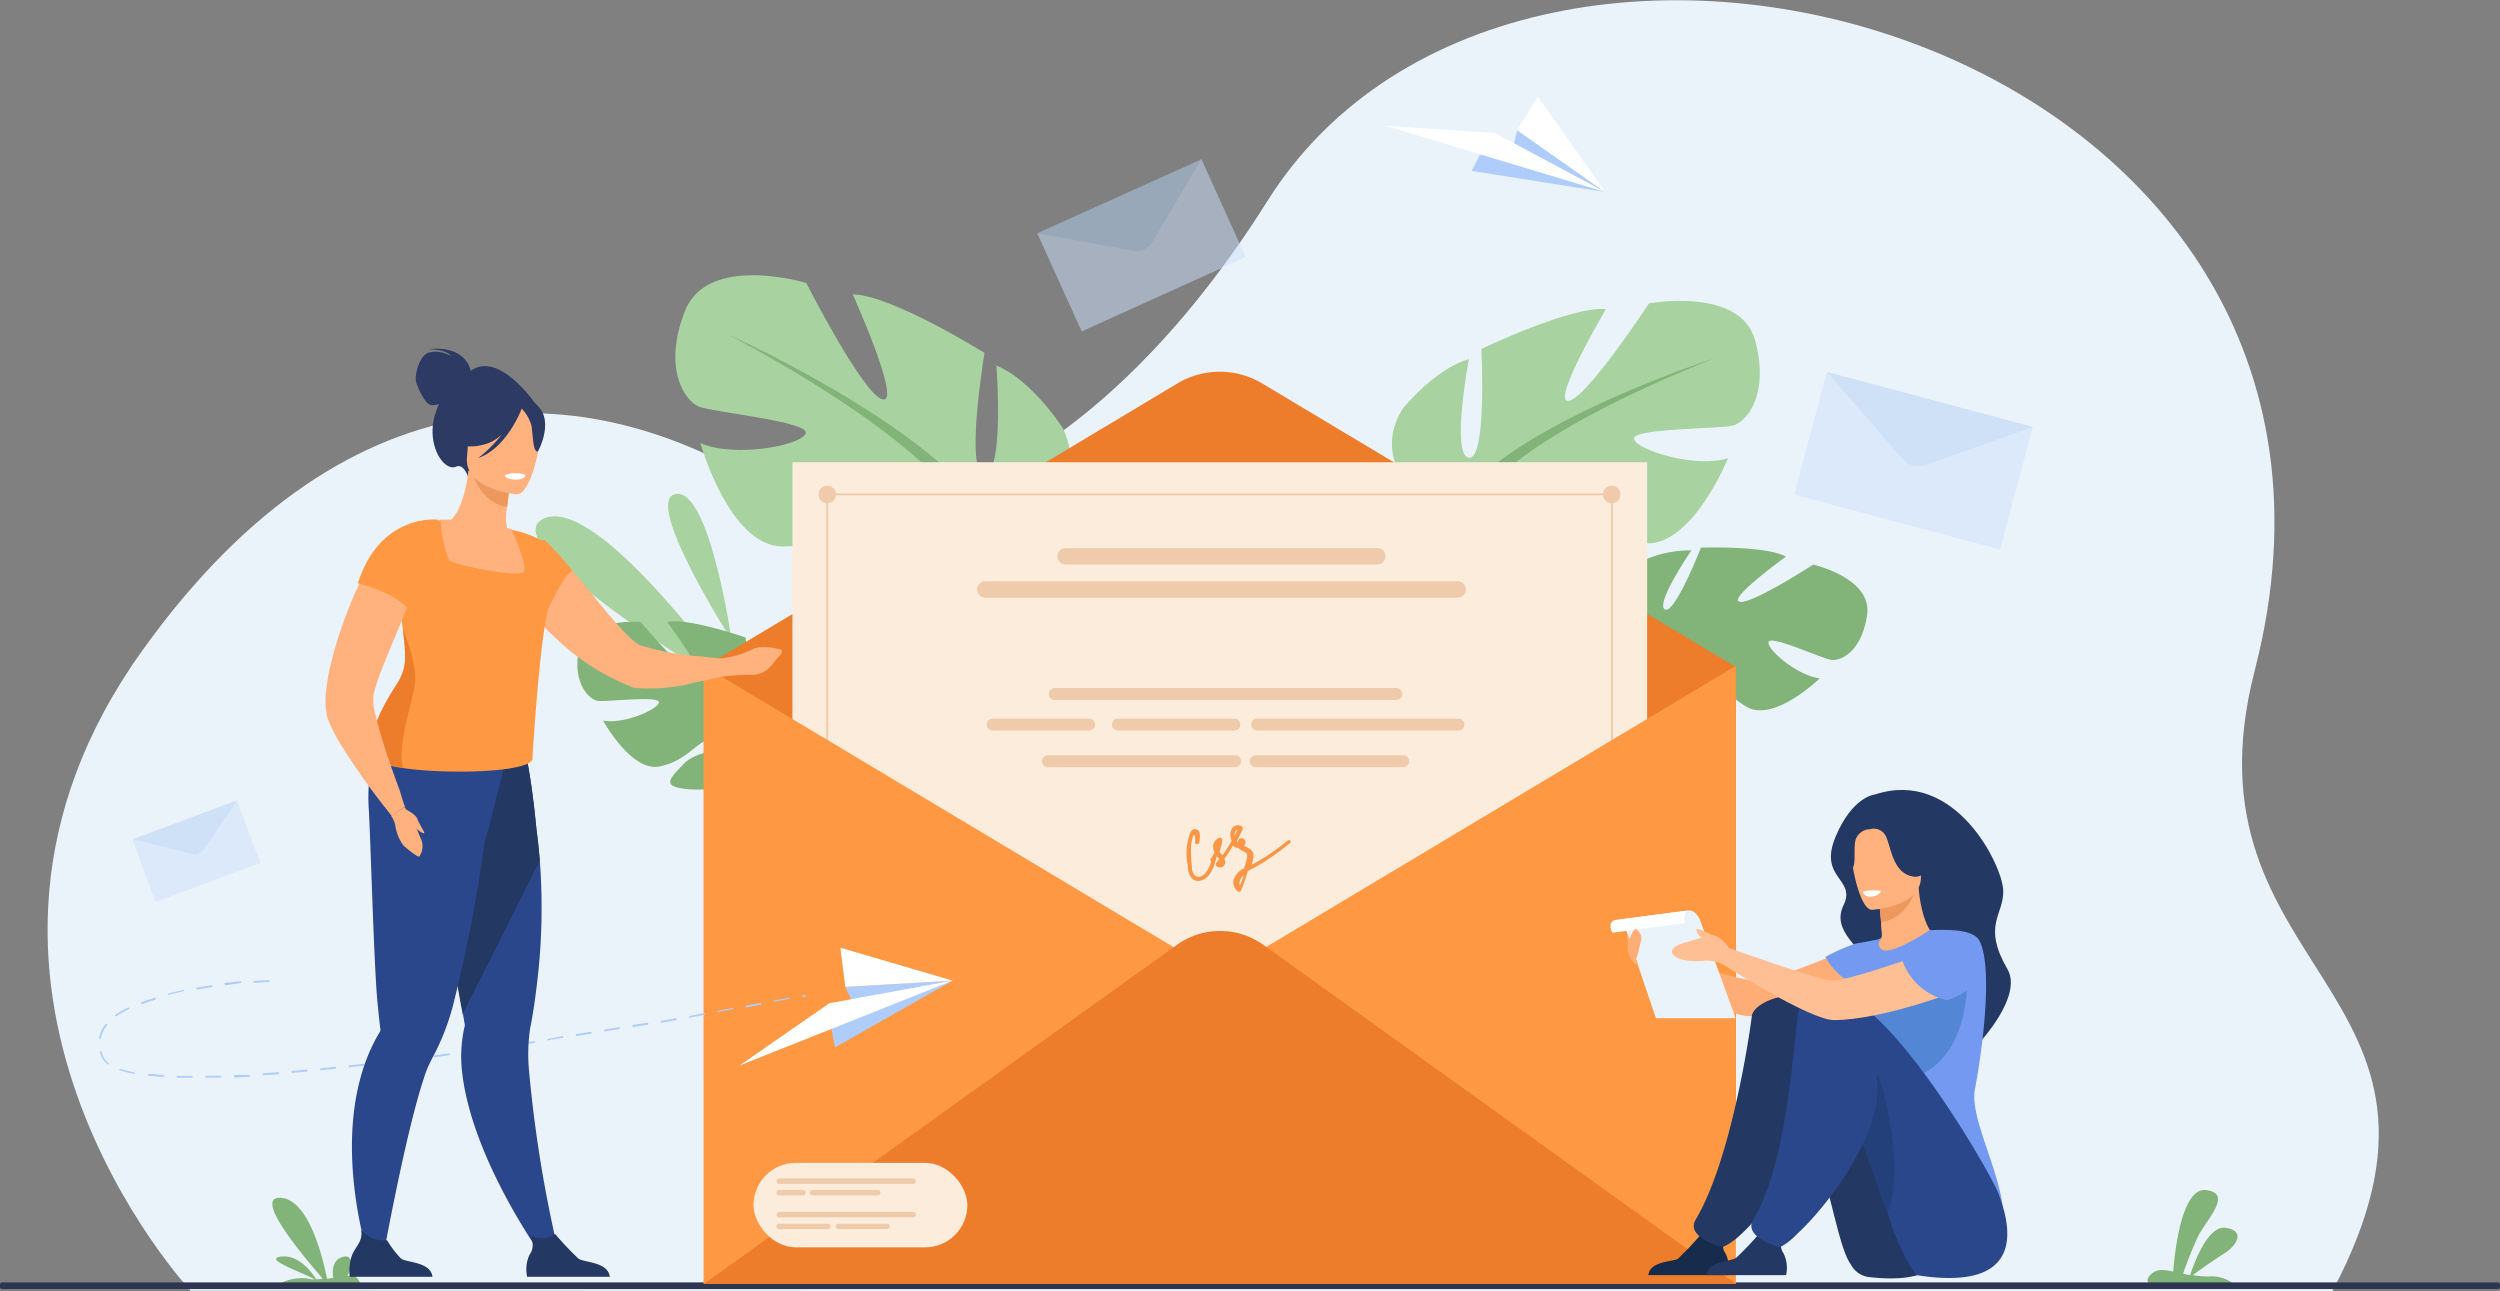 <svg xmlns="http://www.w3.org/2000/svg" viewBox="0 0 188.22 97.23"><rect x="0" y="0" width="188.22" height="97.23" fill="#808080" stroke="none"/><defs><style>.cls-1{fill:#ebf3fa;}.cls-2{fill:#a8d29f;}.cls-3{fill:#82b378;}.cls-4{fill:#2e3552;}.cls-5{fill:#ed7d2b;}.cls-6{fill:#fcecdb;}.cls-7{fill:#efcbab;}.cls-8{fill:#ff9843;}.cls-9{fill:#f99746;}.cls-10{opacity:0.5;}.cls-11{fill:#cde0fb;}.cls-12{fill:#b1cff2;}.cls-13{fill:#afcdfb;}.cls-14{fill:#fff;}.cls-15{fill:#2c3a64;}.cls-16{fill:#2b478b;}.cls-17{fill:#233862;}.cls-18{fill:#ffb27d;}.cls-19{fill:#ed985f;}.cls-20{fill:#ffad76;}.cls-21{fill:#739af0;}.cls-22{fill:#172b4c;}.cls-23{fill:#5486d6;}.cls-24{fill:#23407a;}.cls-25{fill:#ffbf94;}</style></defs><title>Asset 19</title><g id="Layer_2" data-name="Layer 2"><g id="Layer_2-2" data-name="Layer 2"><path class="cls-1" d="M14.35,97.18S-7.22,74,10.7,49c15.9-22.24,34.43-20.72,48-11.69,5.79,3.84,22.49.47,36.71-22.16C114.82-15.76,182,3,169.76,50.45c-5.93,23,18,23.81,5.83,46.78Z"/><path class="cls-2" d="M55.76,52.27S45.09,37.08,40.92,39.05,55.76,52.27,55.76,52.27Z"/><path class="cls-2" d="M55.08,48.19s-1.63-11.42-4.2-11S55.08,48.19,55.08,48.19Z"/><path class="cls-3" d="M168.11,96.62h-6.32c-.34-.29.23-.94.83-1a3.75,3.75,0,0,1,1,.12c.08-1.16.58-6.35,2.45-6.14,2.11.23,0,2.28-.59,3.5a28.44,28.44,0,0,0-1.12,2.8l.53.11c.28-.86,1.32-3.74,2.64-3.57,1.55.19.92,1.35-.18,2-.8.5-1.79,1.22-2.26,1.56a6.25,6.25,0,0,0,1.23.1A2.69,2.69,0,0,1,168.11,96.62Z"/><path class="cls-3" d="M23.81,96.32c-.33-.53-1.34-1.9-2.68-1.71s1.61,1.16,2.55,1.71a1.55,1.55,0,0,1-.52-.06,3.54,3.54,0,0,0-2.05.36h6a.93.93,0,0,0-.43-.55,1.07,1.07,0,0,0-.55,0c.35-.42.6-1.76-.39-1.42-.73.25-.73,1.07-.65,1.56l-.47.07c-.3-1.52-1.36-6-3.5-6.1S23,94.76,24.3,96.27Z"/><rect class="cls-4" y="96.55" width="188.22" height="0.5" rx="0.15"/><path class="cls-3" d="M123.16,48.39s-2.89-3.83.18-6a8.31,8.31,0,0,1,4-.95s-2.73,4-2,4.44,2.72-4.65,2.72-4.65,4.88-.17,6.4.68c0,0-4.36,3.14-3.5,3.39s5.55-2.79,5.55-2.79,4.47,1,4.06,3.79-2,3.49-2.71,3.38-4.58-1.9-4.71-1.34,2.18,2.54,3.86,2.73c0,0-3.41,3.31-5.46,2.17s-2.13-2.77-3.42-3.45-2.4-.76-1.9-.11,2.86,1.4,3.53,2.78,1.29,2.32-.88,1.86-5.63-2.29-5.67-4.14Z"/><path class="cls-3" d="M138.33,46.28s-12.24-1.23-15.17,2.11a8.88,8.88,0,0,1-2.66,3.27l-.33.77s2.26-2.11,3-2.2C123.2,50.23,122.28,45.81,138.33,46.28Z"/><path class="cls-3" d="M120.5,51.66a7.75,7.75,0,0,0-3.15,5.26l.47.07s1.07-3.55,2.68-4.86S120.5,51.66,120.5,51.66Z"/><path class="cls-2" d="M109,39.24s-6.4-3.58-3.41-8.45c0,0,2.39-3,5-3.75,0,0-1.37,7.25,0,7.42s.94-8.19.94-8.19,6.74-3.24,9.38-3c0,0-4.18,7.08-2.82,6.91s6.06-7.34,6.06-7.34,6.91-1.28,8,2.82-.68,6.14-1.71,6.39-7.59.18-7.42,1,4.61,2.22,7.08,1.45c0,0-2.73,6.74-6.31,6.4s-4.69-2.56-6.91-2.73-3.84.42-2.73,1,4.86.2,6.65,1.72,3.25,2.46-.08,3.14-9.3.26-10.49-2.3Z"/><path class="cls-3" d="M129,27s-17.91,5.8-20,12.28a13.59,13.59,0,0,1-1.7,6.23v1.28s1.87-4.35,2.9-5C110.2,41.8,106.19,36.17,129,27Z"/><path class="cls-3" d="M107.3,45.47a11.78,11.78,0,0,0-1.19,9.3l.71-.19s-.69-5.63.75-8.45S107.3,45.47,107.3,45.47Z"/><path class="cls-2" d="M75.26,41.08s7.45-3.15,4.76-8.84c0,0-2.25-3.57-5-4.72,0,0,.61,8.11-.9,8.14s0-9.09,0-9.09-7-4.37-9.92-4.41c0,0,3.72,8.26,2.25,7.91S60.7,21.3,60.7,21.3s-7.42-2.24-9.13,2.11,0,6.81,1.09,7.22,8.3,1.11,8,2-5.31,1.87-7.93.73c0,0,2.17,7.72,6.14,7.78s5.45-2.24,7.9-2.16,4.16.94,2.87,1.46-5.35-.38-7.5,1.07S58.3,43.84,61.86,45,72,46.4,73.64,43.74Z"/><path class="cls-3" d="M54.87,25.2S73.8,33.72,75.26,41.08a15,15,0,0,0,1.12,7l-.16,1.4s-1.53-5-2.58-5.77C73.64,43.74,78.72,38.05,54.87,25.2Z"/><path class="cls-3" d="M76.38,48.11a13,13,0,0,1,.17,10.34l-.76-.3s1.44-6.08.2-9.36S76.38,48.11,76.38,48.11Z"/><path class="cls-3" d="M60,59.36a8.19,8.19,0,0,1-1.46-3.66s3.64-2.62,1.49-5.37a7.72,7.72,0,0,0-3.26-1.94s1.32,4.31.51,4.51S56.14,48,56.14,48s-4.32-1.51-5.91-1.17c0,0,3,4,2.19,4s-4.19-4-4.19-4S44,46.48,43.56,49s.83,3.69,1.47,3.77,4.62-.41,4.58.11-2.65,1.67-4.2,1.37c0,0,2.12,3.91,4.27,3.45s2.67-1.87,4-2.13,2.36,0,1.73.44-2.94.45-3.93,1.5-1.8,1.71.27,1.9S57.43,59,58,57.33l.07-.2a.8.8,0,0,1-.07.2,6.72,6.72,0,0,1,1.55,1.91l.33.54h0L60,60a12.66,12.66,0,0,1,.88,4.83l.45.06A7.25,7.25,0,0,0,60,59.36Z"/><path class="cls-5" d="M53,50.22,88.64,28.87a6.21,6.21,0,0,1,6.39,0L130.7,50.22V85L53,81.13Z"/><rect class="cls-6" x="59.66" y="34.8" width="64.35" height="55.61"/><circle class="cls-7" cx="62.28" cy="37.23" r="0.66"/><path class="cls-7" d="M120.68,37.23a.66.66,0,1,1,.66.66A.66.66,0,0,1,120.68,37.23Z"/><rect class="cls-7" x="62.28" y="37.15" width="59.06" height="0.14"/><rect class="cls-7" x="62.21" y="36.96" width="0.14" height="59.06"/><rect class="cls-7" x="121.29" y="36.96" width="0.14" height="59.06"/><polygon class="cls-8" points="130.69 50.13 130.69 96.66 52.97 96.66 52.97 50.13 91.83 73.39 130.69 50.13"/><path class="cls-5" d="M53,96.66l35.6-25.52a5.59,5.59,0,0,1,6.52,0L130.7,96.66Z"/><path class="cls-7" d="M103.7,42.5H80.23a.62.62,0,0,1-.62-.62h0a.61.61,0,0,1,.62-.61H103.7a.61.61,0,0,1,.61.61h0A.61.61,0,0,1,103.7,42.5Z"/><path class="cls-7" d="M109.74,45H74.19a.62.62,0,0,1-.62-.62h0a.62.62,0,0,1,.62-.62h35.55a.62.62,0,0,1,.62.62h0A.62.62,0,0,1,109.74,45Z"/><path class="cls-7" d="M105.13,52.7H79.41a.45.45,0,0,1-.45-.45h0a.45.45,0,0,1,.45-.45h25.72a.45.45,0,0,1,.45.45h0A.45.45,0,0,1,105.13,52.7Z"/><path class="cls-7" d="M82,55H74.74a.45.45,0,0,1-.45-.45h0a.45.45,0,0,1,.45-.45H82a.45.45,0,0,1,.45.45h0A.45.45,0,0,1,82,55Z"/><path class="cls-7" d="M92.93,55H84.17a.45.45,0,0,1-.45-.45h0a.45.45,0,0,1,.45-.45h8.76a.45.45,0,0,1,.45.45h0A.45.45,0,0,1,92.93,55Z"/><path class="cls-7" d="M109.8,55H94.65a.45.45,0,0,1-.45-.45h0a.45.45,0,0,1,.45-.45H109.8a.45.45,0,0,1,.45.45h0A.45.45,0,0,1,109.8,55Z"/><path class="cls-7" d="M93,57.76H78.9a.45.45,0,0,1-.45-.45h0a.45.45,0,0,1,.45-.45H93a.45.45,0,0,1,.44.45h0A.45.45,0,0,1,93,57.76Z"/><path class="cls-7" d="M105.64,57.76H94.54a.45.45,0,0,1-.45-.45h0a.46.46,0,0,1,.45-.45h11.1a.45.45,0,0,1,.45.45h0A.45.45,0,0,1,105.64,57.76Z"/><path class="cls-9" d="M96.94,63.29a17.17,17.17,0,0,1-2.71,1.83,2.1,2.1,0,0,0,.14-.75c0-.32-.27-.47-.53-.6l-.18-.1a.33.33,0,0,0,.08-.39.28.28,0,0,0-.52,0,.53.53,0,0,0,0,.12.39.39,0,0,1-.1-.08c.16-.29.3-.59.44-.9a.17.17,0,0,0-.06-.19.53.53,0,0,0-.72.1,1,1,0,0,0-.06.93l0,.06c-.21.36-.42.71-.66,1.05L92,64.34a1.32,1.32,0,0,1-.18-.22,3.67,3.67,0,0,0,.2-.87.17.17,0,0,0-.24-.17.72.72,0,0,0-.44.77.92.92,0,0,0,.1.32,2.76,2.76,0,0,1-.25.44.15.15,0,0,0,0,.23,2.38,2.38,0,0,1-.47.94c-.2.2-.56.35-.79.11a1,1,0,0,1-.19-.6,10.83,10.83,0,0,1-.07-1.5,2.34,2.34,0,0,1,.12-.7c0-.14.12-.35.18-.11a1.19,1.19,0,0,1,0,.42c0,.21.31.23.33,0s.13-.77-.15-.92-.45,0-.55.25a4.37,4.37,0,0,0-.18,2.41c0,.6.27,1.35,1,1.15s1-1.09,1.16-1.72a.2.2,0,0,0,0-.11h0l.09.09a.68.68,0,0,1,.12.12l-.23.31a.18.18,0,0,0,0,.2.39.39,0,0,0,.68-.28.44.44,0,0,0-.06-.23c.23-.33.45-.67.65-1a.5.5,0,0,0,.39.16h0a1.08,1.08,0,0,0,.28.21,2,2,0,0,1,.29.16c.16.13.11.27.08.46s-.13.47-.2.71a1.49,1.49,0,0,0-.77.81.83.83,0,0,0,.29.93.16.16,0,0,0,.25-.08c.19-.46.35-.93.5-1.4v-.05c.3-.16.6-.31.89-.48a17.67,17.67,0,0,0,2.19-1.55C97.32,63.41,97.11,63.16,96.94,63.29Zm-4-.44c0-.13.07-.37.22-.37-.06.15-.14.3-.21.44A.2.2,0,0,0,92.93,62.85Zm.42,3.82c-.13-.26.06-.59.29-.8C93.55,66.14,93.46,66.4,93.35,66.67Z"/><g class="cls-10"><polygon class="cls-11" points="90.44 11.96 93.79 19.36 81.44 24.95 78.09 17.56 85.94 18.46 90.44 11.96"/><path class="cls-12" d="M78.09,17.56,90.44,12l-3.69,6.23a1.37,1.37,0,0,1-1.42.65Z"/></g><g class="cls-10"><polygon class="cls-11" points="17.84 60.24 19.61 64.96 11.71 67.91 9.95 63.18 14.78 64.07 17.84 60.24"/><path class="cls-12" d="M10,63.18l7.89-2.94-2.55,3.7a.85.85,0,0,1-.91.34Z"/></g><g class="cls-10"><polygon class="cls-11" points="153.06 32.1 150.58 41.38 135.08 37.25 137.55 27.96 144.07 34.67 153.06 32.1"/><path class="cls-12" d="M137.55,28l15.51,4.14L145,35a1.62,1.62,0,0,1-1.79-.47Z"/></g><path class="cls-13" d="M14.44,81.14h0l-1.08,0a.07.07,0,0,1,0-.14h1.08a.08.08,0,0,1,.07.07A.08.08,0,0,1,14.44,81.14Zm1.08,0a.07.07,0,0,1-.07-.07.08.08,0,0,1,.07-.08l1.08,0s.07,0,.07.07a.07.07,0,0,1-.07.07l-1.08,0Zm-3.24-.06h0L11.2,81s-.07,0-.06-.08a.08.08,0,0,1,.08-.07c.33,0,.69.07,1.07.09a.08.08,0,0,1,.07.08A.08.08,0,0,1,12.28,81.07Zm5.4,0a.07.07,0,0,1-.07-.07.08.08,0,0,1,.07-.08l1.08,0a.07.07,0,1,1,0,.14l-1.08.06Zm2.16-.13s-.07,0-.07-.06a.06.06,0,0,1,.06-.08l1.08-.08a.08.08,0,1,1,0,.15l-1.08.07Zm-9.7-.09h0a9.15,9.15,0,0,1-1.06-.26A.07.07,0,0,1,9,80.49s.06-.06.09,0a9.53,9.53,0,0,0,1,.24.08.08,0,0,1,.06.09A.09.09,0,0,1,10.14,80.84ZM22,80.77a.08.08,0,0,1-.07-.07.07.07,0,0,1,.07-.07l1.07-.1a.08.08,0,0,1,.08.07.08.08,0,0,1-.06.08L22,80.77Zm2.15-.19a.08.08,0,0,1,0-.15l1.07-.11a.08.08,0,0,1,.08.07s0,.07-.06.08l-1.08.1Zm2.15-.23a.07.07,0,0,1-.07-.06.08.08,0,0,1,.07-.08l1.07-.12a.08.08,0,0,1,.08.07.09.09,0,0,1-.06.08l-1.08.11ZM8.12,80.13h0a1.51,1.51,0,0,1-.45-.51,4.3,4.3,0,0,1-.16-.41.07.07,0,1,1,.14,0,3.73,3.73,0,0,0,.15.38,1.22,1.22,0,0,0,.4.46.08.08,0,0,1,0,.1A.09.09,0,0,1,8.12,80.13Zm20.32,0s-.07,0-.07-.06a.06.06,0,0,1,.06-.08l1.07-.13s.08,0,.08.06a.06.06,0,0,1-.06.08l-1.07.13Zm2.14-.26a.07.07,0,0,1-.07-.06.08.08,0,0,1,.07-.08l1.06-.14a.08.08,0,0,1,.08.07s0,.07-.06.08l-1.07.13Zm2.14-.27a.08.08,0,0,1,0-.15l1.07-.14s.08,0,.08.06a.06.06,0,0,1-.06.08l-1.07.15Zm2.15-.29a.09.09,0,0,1-.08-.06.1.1,0,0,1,.07-.09L35.93,79a.09.09,0,0,1,.08.07.08.08,0,0,1-.06.08l-1.07.15ZM37,79a.08.08,0,0,1-.07-.07.09.09,0,0,1,.06-.08l1.07-.15a.06.06,0,0,1,.08.06s0,.07-.06.08L37,79Zm2.14-.32a.07.07,0,0,1-.07-.06.08.08,0,0,1,.06-.08l1.07-.16a.07.07,0,0,1,0,.14l-1.07.16Zm2.14-.32a.07.07,0,0,1-.07-.06.06.06,0,0,1,.06-.08L42.33,78a.08.08,0,0,1,.09.06s0,.08-.06.08l-1.07.17ZM7.47,78.19h0s-.06,0,0-.08a2.3,2.3,0,0,1,.48-1,.07.07,0,1,1,.11.09,2.14,2.14,0,0,0-.45.92A.09.09,0,0,1,7.47,78.19ZM43.41,78a.09.09,0,0,1-.07-.06.09.09,0,0,1,.06-.09l1.07-.17a.08.08,0,0,1,.08.06.08.08,0,0,1-.06.09L43.42,78Zm2.14-.35s-.07,0-.07-.06a.07.07,0,0,1,.05-.08l1.07-.17a.06.06,0,0,1,.08.06s0,.07-.06.08l-1.06.17Zm2.13-.35s-.07,0-.07-.06,0-.07.06-.08L48.73,77s.08,0,.08.06a.07.07,0,0,1-.05.09l-1.07.17ZM49.81,77a.07.07,0,0,1-.07-.06.08.08,0,0,1,.06-.09l1.06-.18a.09.09,0,0,1,.09.06s0,.08-.06.08L49.82,77Zm2.13-.37a.07.07,0,0,1-.07-.06s0-.07.06-.08L53,76.27a.09.09,0,0,1,.09.06s0,.08-.06.08L52,76.6ZM8.73,76.51a.09.09,0,0,1-.06,0,.08.08,0,0,1,0-.1,6.85,6.85,0,0,1,.94-.54.07.07,0,0,1,.1,0,.08.08,0,0,1,0,.1,7.9,7.9,0,0,0-.93.53Zm45.34-.28a.07.07,0,0,1-.07-.06.06.06,0,0,1,.06-.08l1.06-.19a.06.06,0,0,1,.08,0,.07.07,0,0,1-.05.09l-1.07.19Zm2.13-.38a.07.07,0,0,1-.07-.06.08.08,0,0,1,.06-.09l1.06-.19a.07.07,0,0,1,0,.14l-1.07.2Zm-45.54-.3a.08.08,0,0,1-.07,0,.08.08,0,0,1,.05-.09c.31-.12.66-.23,1-.34a.07.07,0,0,1,.08.05.07.07,0,0,1,0,.09,10.15,10.15,0,0,0-1,.34Zm47.67-.09a.07.07,0,0,1-.07-.06.06.06,0,0,1,.05-.08l1.07-.2a.06.06,0,0,1,.08,0,.07.07,0,0,1-.05.09l-1.07.2Zm2.13-.4a.09.09,0,0,1-.07-.06.06.06,0,0,1,.06-.08l.12,0a.08.08,0,0,1,.09.07c0,.06,0,.06-.19.1Zm-47.73-.13a.07.07,0,0,1-.07-.06.06.06,0,0,1,.05-.08c.34-.09.69-.17,1.06-.24a.08.08,0,0,1,.09,0,.09.09,0,0,1-.06.09c-.36.07-.72.15-1.05.24Zm2.12-.44s-.07,0-.07-.06a.06.06,0,0,1,.06-.08l1.07-.17s.07,0,.08.06,0,.08-.06.08l-1.07.17ZM17,74.18a.07.07,0,0,1-.07-.06A.06.06,0,0,1,17,74q.54-.08,1.08-.12s.07,0,.08.06a.08.08,0,0,1-.07.08L17,74.18ZM19.14,74a.08.08,0,0,1-.07-.07.08.08,0,0,1,.07-.08l1.09-.07a.07.07,0,0,1,.07.07.08.08,0,0,1-.07.08L19.15,74Z"/><polygon class="cls-13" points="62.87 78.85 71.72 73.83 63.64 74.3 64.27 75.67 62.6 77.52 62.87 78.85"/><polygon class="cls-14" points="71.72 73.83 62.44 75.53 55.68 80.22 71.72 73.83"/><polygon class="cls-14" points="63.64 74.3 71.72 73.83 63.27 71.35 63.64 74.3"/><polygon class="cls-13" points="110.8 12.87 120.86 14.46 114.23 9.8 113.87 11.25 111.41 11.66 110.8 12.87"/><polygon class="cls-14" points="120.86 14.46 112.53 10.01 104.31 9.47 120.86 14.46"/><polygon class="cls-14" points="114.23 9.8 120.86 14.46 115.78 7.25 114.23 9.8"/><rect class="cls-6" x="56.73" y="87.55" width="16.1" height="6.36" rx="3.18"/><path class="cls-7" d="M68.75,89.13H58.66a.2.2,0,0,1-.2-.2h0a.21.21,0,0,1,.2-.21H68.75a.21.21,0,0,1,.21.21h0A.2.2,0,0,1,68.75,89.13Z"/><path class="cls-7" d="M60.45,90H58.66a.21.21,0,0,1-.2-.21h0a.2.2,0,0,1,.2-.2h1.79a.2.2,0,0,1,.21.2h0A.21.21,0,0,1,60.45,90Z"/><path class="cls-7" d="M66.09,90H61.16a.21.21,0,0,1-.2-.21h0a.2.2,0,0,1,.2-.2h4.93a.2.2,0,0,1,.2.2h0A.21.21,0,0,1,66.09,90Z"/><path class="cls-7" d="M68.75,91.65H58.66a.2.2,0,0,1-.2-.2h0a.2.2,0,0,1,.2-.21H68.75a.21.21,0,0,1,.21.21h0A.2.2,0,0,1,68.75,91.65Z"/><path class="cls-7" d="M62.33,92.54H58.66a.21.21,0,0,1-.2-.21h0a.2.2,0,0,1,.2-.2h3.67a.2.2,0,0,1,.2.2h0A.21.21,0,0,1,62.33,92.54Z"/><path class="cls-7" d="M66.78,92.54H63.12a.22.22,0,0,1-.21-.21h0a.21.21,0,0,1,.21-.2h3.66a.21.21,0,0,1,.21.2h0A.22.22,0,0,1,66.78,92.54Z"/><path class="cls-15" d="M35.43,27.93c0-.17-.42-1.94-3.16-1.64,0,0,1.36,0,1.68.52a2.19,2.19,0,0,0-1.73-.25c-.71.34-1,1.71-.9,2.14s.67,1.75,1.16,1.8a1.39,1.39,0,0,0,.57-.08,7.08,7.08,0,0,0-.27.71c-.76,2.39.68,4.42,1.57,4,.57-.24.88.75.88.75l5.07-5.49S37.56,26.36,35.43,27.93Z"/><path class="cls-16" d="M42,94.06l-1.23.46s-5.36-7.44-6-14A10.05,10.05,0,0,1,35,77.19l-.14-.82c0-.25-.1-.55-.15-.89-.18-1-.42-2.36-.69-3.92C33.35,68,32.53,63.4,31.89,60l.34-.11,3.6-1.16.74-2.36,2.68-.71s.6,1.17,1.13,6.7c.1.73.19,1.53.26,2.4a47.22,47.22,0,0,1-.26,9.69c-.12,1-.27,2-.47,3a13.36,13.36,0,0,0-.1,2.94A98.44,98.44,0,0,0,42,94.06Z"/><path class="cls-17" d="M40.64,64.8,34.82,76.37c0-.25-.1-.55-.15-.89-.18-1-.42-2.36-.69-3.92C33.35,68,32.53,63.4,31.89,60l.34-.11,3.6-1.16.74-2.36,2.68-.71s.6,1.17,1.13,6.7C40.48,63.13,40.57,63.93,40.64,64.8Z"/><path class="cls-16" d="M38.08,57.18,37.94,56c-2.25.6-8.28-1.68-8.28-1.68s-2.19,1.93-1.9,6.53c.14,2.25.39,11.81.66,14.63.1,1,.18,1.76.22,2h0a.38.38,0,0,1-.07.25,13.11,13.11,0,0,0-1,2.08c-2.63,7,.4,15.6.4,15.6l.79-.32s1.72-9.58,3.12-13.81a8.53,8.53,0,0,1,.67-1.62,18.08,18.08,0,0,0,1.69-4.5,110.35,110.35,0,0,0,2.27-11.93C36.6,63.31,38.08,57.18,38.08,57.18Z"/><path class="cls-18" d="M41.72,47.93a.89.89,0,0,0,.14.13,17.24,17.24,0,0,0,5.91,3.73,13.64,13.64,0,0,0,4.61-.42c1.11-.22,2.08-.46,2.48-.56l.2-.05-.17-1.13s-1-.08-2.25-.22a19.53,19.53,0,0,1-4.5-.85c-1.31-.78-3.61-4-5.45-6.08-.09-.12-.19-.22-.28-.33l-.21-.23-.05-.05-.23-.22,0,0a7.48,7.48,0,0,0-.9-.73c-.32-.18-.58-.22-.77-.06a2.9,2.9,0,0,0-.48.68,2.09,2.09,0,0,0-.14.3.84.84,0,0,0-.08.2,3.81,3.81,0,0,0-.25,1.52,4.69,4.69,0,0,0,.3,1.51A8.26,8.26,0,0,0,41.72,47.93Z"/><path class="cls-18" d="M40,43.16a6.93,6.93,0,0,1-2.49,1c-3.81.77-5.17-2.47-5.65-4.68a3.38,3.38,0,0,1,1.29-.36c.28,0,.57,0,.81,0,.43-.32,1.1-1.63,1.3-3.7l.18.06,3,.9s-.17.94-.26,1.84a3.5,3.5,0,0,0,0,1.53l.37.1h0A19.49,19.49,0,0,1,40,43.16Z"/><path class="cls-8" d="M41.36,45.54a1.14,1.14,0,0,1-.06.25C40.63,48,40.09,57,40.09,57c.36,1.12-6.14,1.35-9.72.83-1.3-.19-2.22-.47-2.28-.85-.64-1.45.93-4.14,1.83-5.51a4.14,4.14,0,0,0,.29-.55,3.35,3.35,0,0,0,.29-1.5c0-.71-.09-1.4-.17-2-.13-1.22-.32-2.28-.42-3h0l.55-.53a5.86,5.86,0,0,0,.65-.72,1.14,1.14,0,0,0,.25-.74,4,4,0,0,0-.1-.59,2.76,2.76,0,0,0-.08-.27,8.23,8.23,0,0,0-.82-1.78,7.34,7.34,0,0,1,2.83-.58s0,.1,0,.27a10,10,0,0,0,.61,2.68c.33.37,5.49,1.43,5.67.84s-.89-3-.93-3.1h0a8.42,8.42,0,0,1,2.4.86h0C40.09,41.44,41.84,43.4,41.36,45.54Z"/><path class="cls-19" d="M38.44,36.32s-.17.94-.26,1.84c-1.69-.22-2.42-1.85-2.7-2.74Z"/><path class="cls-18" d="M38.91,37.22s-4-.33-3.75-2.82-.11-4.21,2.46-4.11,3,1.11,3.09,2S40,37.25,38.91,37.22Z"/><path class="cls-15" d="M40.73,30.86c-.54-.81-1-.7-1.31-.5a2.8,2.8,0,0,0-3.65.22,4.78,4.78,0,0,1-1.84,2.65,3.28,3.28,0,0,0,2.41.26,2.88,2.88,0,0,0,1.45-.8,9.32,9.32,0,0,1-1.8,1.8c2.1-.73,3.18-3.44,3.29-3.73A3.12,3.12,0,0,1,40,32c.14.66.09,2,.48,2C40.52,34,41.54,32.07,40.73,30.86Z"/><path class="cls-18" d="M58.6,49.48c-.4.38-.81,1.34-2,1.32a17.91,17.91,0,0,0-2.2.14l-.27.05,0-1.4h.05a7.77,7.77,0,0,0,2.41-.67c.68-.45,2.25,0,2.25,0S59,49.11,58.6,49.48Z"/><path class="cls-17" d="M32.56,96.13H26.34a3.38,3.38,0,0,1,.18-1.67c.31-.69.79-1,.68-1.83a2.26,2.26,0,0,0,1.94.74,7.15,7.15,0,0,0,1.07,1.4C30.62,95.06,32.43,95,32.56,96.13Z"/><path class="cls-17" d="M45.91,96.13H39.69a2.6,2.6,0,0,1,.18-1.67,1.2,1.2,0,0,0,0-1.43,2.4,2.4,0,0,0,1,.2,2.18,2.18,0,0,0,.92-.33,23.92,23.92,0,0,0,1.77,1.87C44,95.06,45.78,95,45.91,96.13Z"/><path class="cls-14" d="M38,35.78s.06.33.87.33c0,0,.68,0,.68-.36A2.21,2.21,0,0,0,38,35.78Z"/><path class="cls-5" d="M31.22,51.61c-.25,1.56-1.37,4.69-.85,6.18-1.3-.19-2.22-.47-2.28-.85-.64-1.45.93-4.14,1.83-5.51a4.14,4.14,0,0,0,.29-.55,3.35,3.35,0,0,0,.29-1.5c0-.71-.09-1.4-.17-2C30.33,47.34,31.48,50,31.22,51.61Z"/><path class="cls-8" d="M40,41.1c0,1.39,1,5.19,1.28,4.69S42.62,43,43.12,43A25,25,0,0,0,41,40.65,4.17,4.17,0,0,0,40,41.1Z"/><path class="cls-18" d="M30.49,60.74l-1,.69-.67-.85-.19-.25c-.33-.42-.71-.94-1.12-1.5h0c-.7-1-1.46-2.1-2.05-3.1a9.7,9.7,0,0,1-.87-1.89.94.94,0,0,1,0-.16c-.3-1.32.25-3.93,1.14-6.48.12-.35.24-.7.37-1a25.69,25.69,0,0,1,1.53-3.38,9.77,9.77,0,0,1,.92-1.44,3.81,3.81,0,0,1,.3-.36l.17-.19a4.33,4.33,0,0,1,2.89,1.41,1.21,1.21,0,0,0-.05.18c-.39,1.26-1,2.8-1.62,4.32-.34.83-.69,1.65-1,2.43-.2.46-.37.9-.53,1.31a13.72,13.72,0,0,0-.6,1.89,4.48,4.48,0,0,0,.18,1.54c.28,1.19.8,2.8,1.28,4.16.2.57.4,1.1.56,1.54C30.31,60.28,30.49,60.74,30.49,60.74Z"/><path class="cls-8" d="M30.94,46.14c-1-1.55-4-2.22-4-2.22,1.67-5.29,6-4.8,6-4.8S31.4,44.62,30.94,46.14Z"/><path class="cls-18" d="M29.45,61.43a2,2,0,0,1,.31.69,3.28,3.28,0,0,0,.62,1.54c.33.3,1.09.91,1.19.82a1.35,1.35,0,0,0,.13-1.31c-.13-.23-.3-.86-.53-1s-.68-1.41-.68-1.41Z"/><path class="cls-18" d="M30.49,60.9s.82.41.93.75.57,1,.52,1.08-.76-.37-1-.78A7.12,7.12,0,0,1,30.49,60.9Z"/><g id="girl_2" data-name="girl 2"><path class="cls-17" d="M141.18,59.81s-1.72.12-3,3.23,1.59,3.1.62,5.1,1.4,3.19,2.11,4.83,4.34,5.59,4.63,7.39,3.5-1.88,3.5-1.88,3.27-3.48,2.1-5.51c-1.94-3.34-.26-4.06-.32-5.93S147.22,57.83,141.18,59.81Z"/><path class="cls-20" d="M140.25,71s-6.69,2.91-8,2.86-9.1-2.39-9.1-2.39l.2,1.35s6,3.47,8.15,3.67,9.19-1.87,9.88-2.3A2,2,0,0,0,140.25,71Z"/><path class="cls-18" d="M139.71,74.16a6.53,6.53,0,0,0,2.35,1c3.62.84,5-2.22,5.54-4.33a3.12,3.12,0,0,0-1.23-.37,7.33,7.33,0,0,0-.77-.07c-.41-.31-1-1.59-1.15-3.57l-.17.05-2.85.78s.13.91.19,1.77c0,.67.14,1.06,0,1.22a1,1,0,0,0-.44.33h0A17.83,17.83,0,0,0,139.71,74.16Z"/><path class="cls-19" d="M141.42,67.65s.14.91.2,1.77c1.62-.16,2.37-1.71,2.66-2.55Z"/><path class="cls-18" d="M140.94,68.5s3.84-.21,3.68-2.6.21-4-2.25-4-2.87,1-3,1.79S139.94,68.5,140.94,68.5Z"/><path class="cls-21" d="M148.69,82c.35-1.78,1.48-8.87.35-11.15-.41-.82-2-.89-3.75-.82-.55.35-2.62,1.68-3.47,1.52l0,0a.48.48,0,0,1-.14-.87l-2,.37a14,14,0,0,0-2.25,1,5.23,5.23,0,0,0,2,2c-.2,1.85.1,2.67,2,6.94a8.14,8.14,0,0,1-.22,6.87s9.55,7.69,9.61,3.78C150.86,88.62,148.25,84.25,148.69,82Z"/><path class="cls-17" d="M140.73,96.15a1.77,1.77,0,0,1-1.28-.78l-.14-.22c-1.09-1.65-1.51-6.69-4-12.06-.6-1.31-2.74-1.55-3.32-3,0,0-1.44-4.79,2.75-4.93S146,88.47,146.09,89.88,148.86,97.07,140.73,96.15Z"/><path class="cls-22" d="M124.1,96h6a2.5,2.5,0,0,0-.17-1.6,1.15,1.15,0,0,1,0-1.37,2.35,2.35,0,0,1-1,.19A2.16,2.16,0,0,1,128,93a20.16,20.16,0,0,1-1.69,1.78C126,95,124.22,94.91,124.1,96Z"/><path class="cls-23" d="M148.06,72.69s.78,7-4.25,8.53-6.45-6.49-2.39-7.06A38.35,38.35,0,0,0,148.06,72.69Z"/><path class="cls-17" d="M131.89,76.52c-.35,2.68-1.76,11.17-4.23,15.31-.79,1.33,2,2.08,2,2.08A4.93,4.93,0,0,0,131,93c2-1.81,6.07-6.93,6.07-11,0-2,0-5.82-1.42-6.79C134.74,74.53,132,75.45,131.89,76.52Z"/><path class="cls-16" d="M144.28,96s-.22-.31-.6-.89a20.5,20.5,0,0,1-1.58-3.81c-.65-1.84-1.41-4.1-2.37-6.45-.3-.72-.61-1.46-.94-2.19-.6-1.31-2.24-1.13-2.82-2.61,0,0-2.28-5.12,1.9-5.27S150,88.54,150.47,89.88,153.41,97.45,144.28,96Z"/><path class="cls-17" d="M128.47,96h6a2.5,2.5,0,0,0-.17-1.6,1.17,1.17,0,0,1,0-1.37,2.32,2.32,0,0,1-1,.19,2.07,2.07,0,0,1-.88-.31,21.88,21.88,0,0,1-1.7,1.78C130.33,95,128.59,94.91,128.47,96Z"/><path class="cls-24" d="M142.1,91.34c-.65-1.84-1.41-4.1-2.37-6.45.25-1.78.79-3.34,1.7-4C141.43,80.92,143.63,87.74,142.1,91.34Z"/><path class="cls-16" d="M135.37,76.33C135,79,134.51,87.69,132,91.83c-.8,1.33,2,2.08,2,2.08a4.93,4.93,0,0,0,1.29-1c2-1.81,6.07-6.93,6.07-11,0-2-2.34-5.66-3.8-6.63A1.46,1.46,0,0,0,135.37,76.33Z"/><path class="cls-1" d="M128,69.28s-.31-.78-.86-.73-5.6.73-5.6.73a1.44,1.44,0,0,1,.81.52l2.32,6.86h6Z"/><path class="cls-25" d="M147.6,70.83s-8.46,3.12-9.73,3c-.82,0-7.64-2.44-7.64-2.44l-.61,1.16s6.64,4.27,8.46,4.25c3.61,0,9.69-2.26,10.38-2.69S149.59,71.27,147.6,70.83Z"/><path class="cls-25" d="M130.23,71.44s-.61-.94-1.22-1a9.3,9.3,0,0,0-2,.49c-.36.07-1.38.4-1.08.9s1.72.61,2.33.5a2.87,2.87,0,0,1,1.39.24Z"/><path class="cls-25" d="M129.17,70.5s-1-.44-1.24-.53-.23,0-.14.27.58.51.58.59S129.17,70.5,129.17,70.5Z"/><path class="cls-14" d="M140.22,67.13a3.69,3.69,0,0,1,1.39-.06s-.06.4-.81.44A.61.61,0,0,1,140.22,67.13Z"/><path class="cls-21" d="M143.24,72.37a4.67,4.67,0,0,0,3.35,2.94s4.29-1.32,2.16-4.25C148.75,71.06,146.64,69.5,143.24,72.37Z"/><path class="cls-14" d="M121.54,69.28s-.56.21-.14.94l5.45-.73s-.19-.84.24-.94Z"/><path class="cls-20" d="M123.49,71.06c.13-.51.12-.64-.17-1s-.49.31-.64.63a1.43,1.43,0,0,0-.19-.38,4.26,4.26,0,0,0,.07.7h0a.28.28,0,0,0,0,.09h0a1.52,1.52,0,0,0,.8,1.61l-.2-.58C123.27,72.15,123.36,71.59,123.49,71.06Z"/><path class="cls-17" d="M140.8,62.43A1,1,0,0,1,142,63c.39.83.52,2.8,2.09,3s1.63-3.36,1.63-3.36L141.78,61l-2.07,1.31Z"/><path class="cls-17" d="M140.8,62.43a1.17,1.17,0,0,0-1.09.77c-.21.75.11,2.14-.38,2.24s-.94-2.32,0-3.11S140.8,62.43,140.8,62.43Z"/></g></g></g></svg>